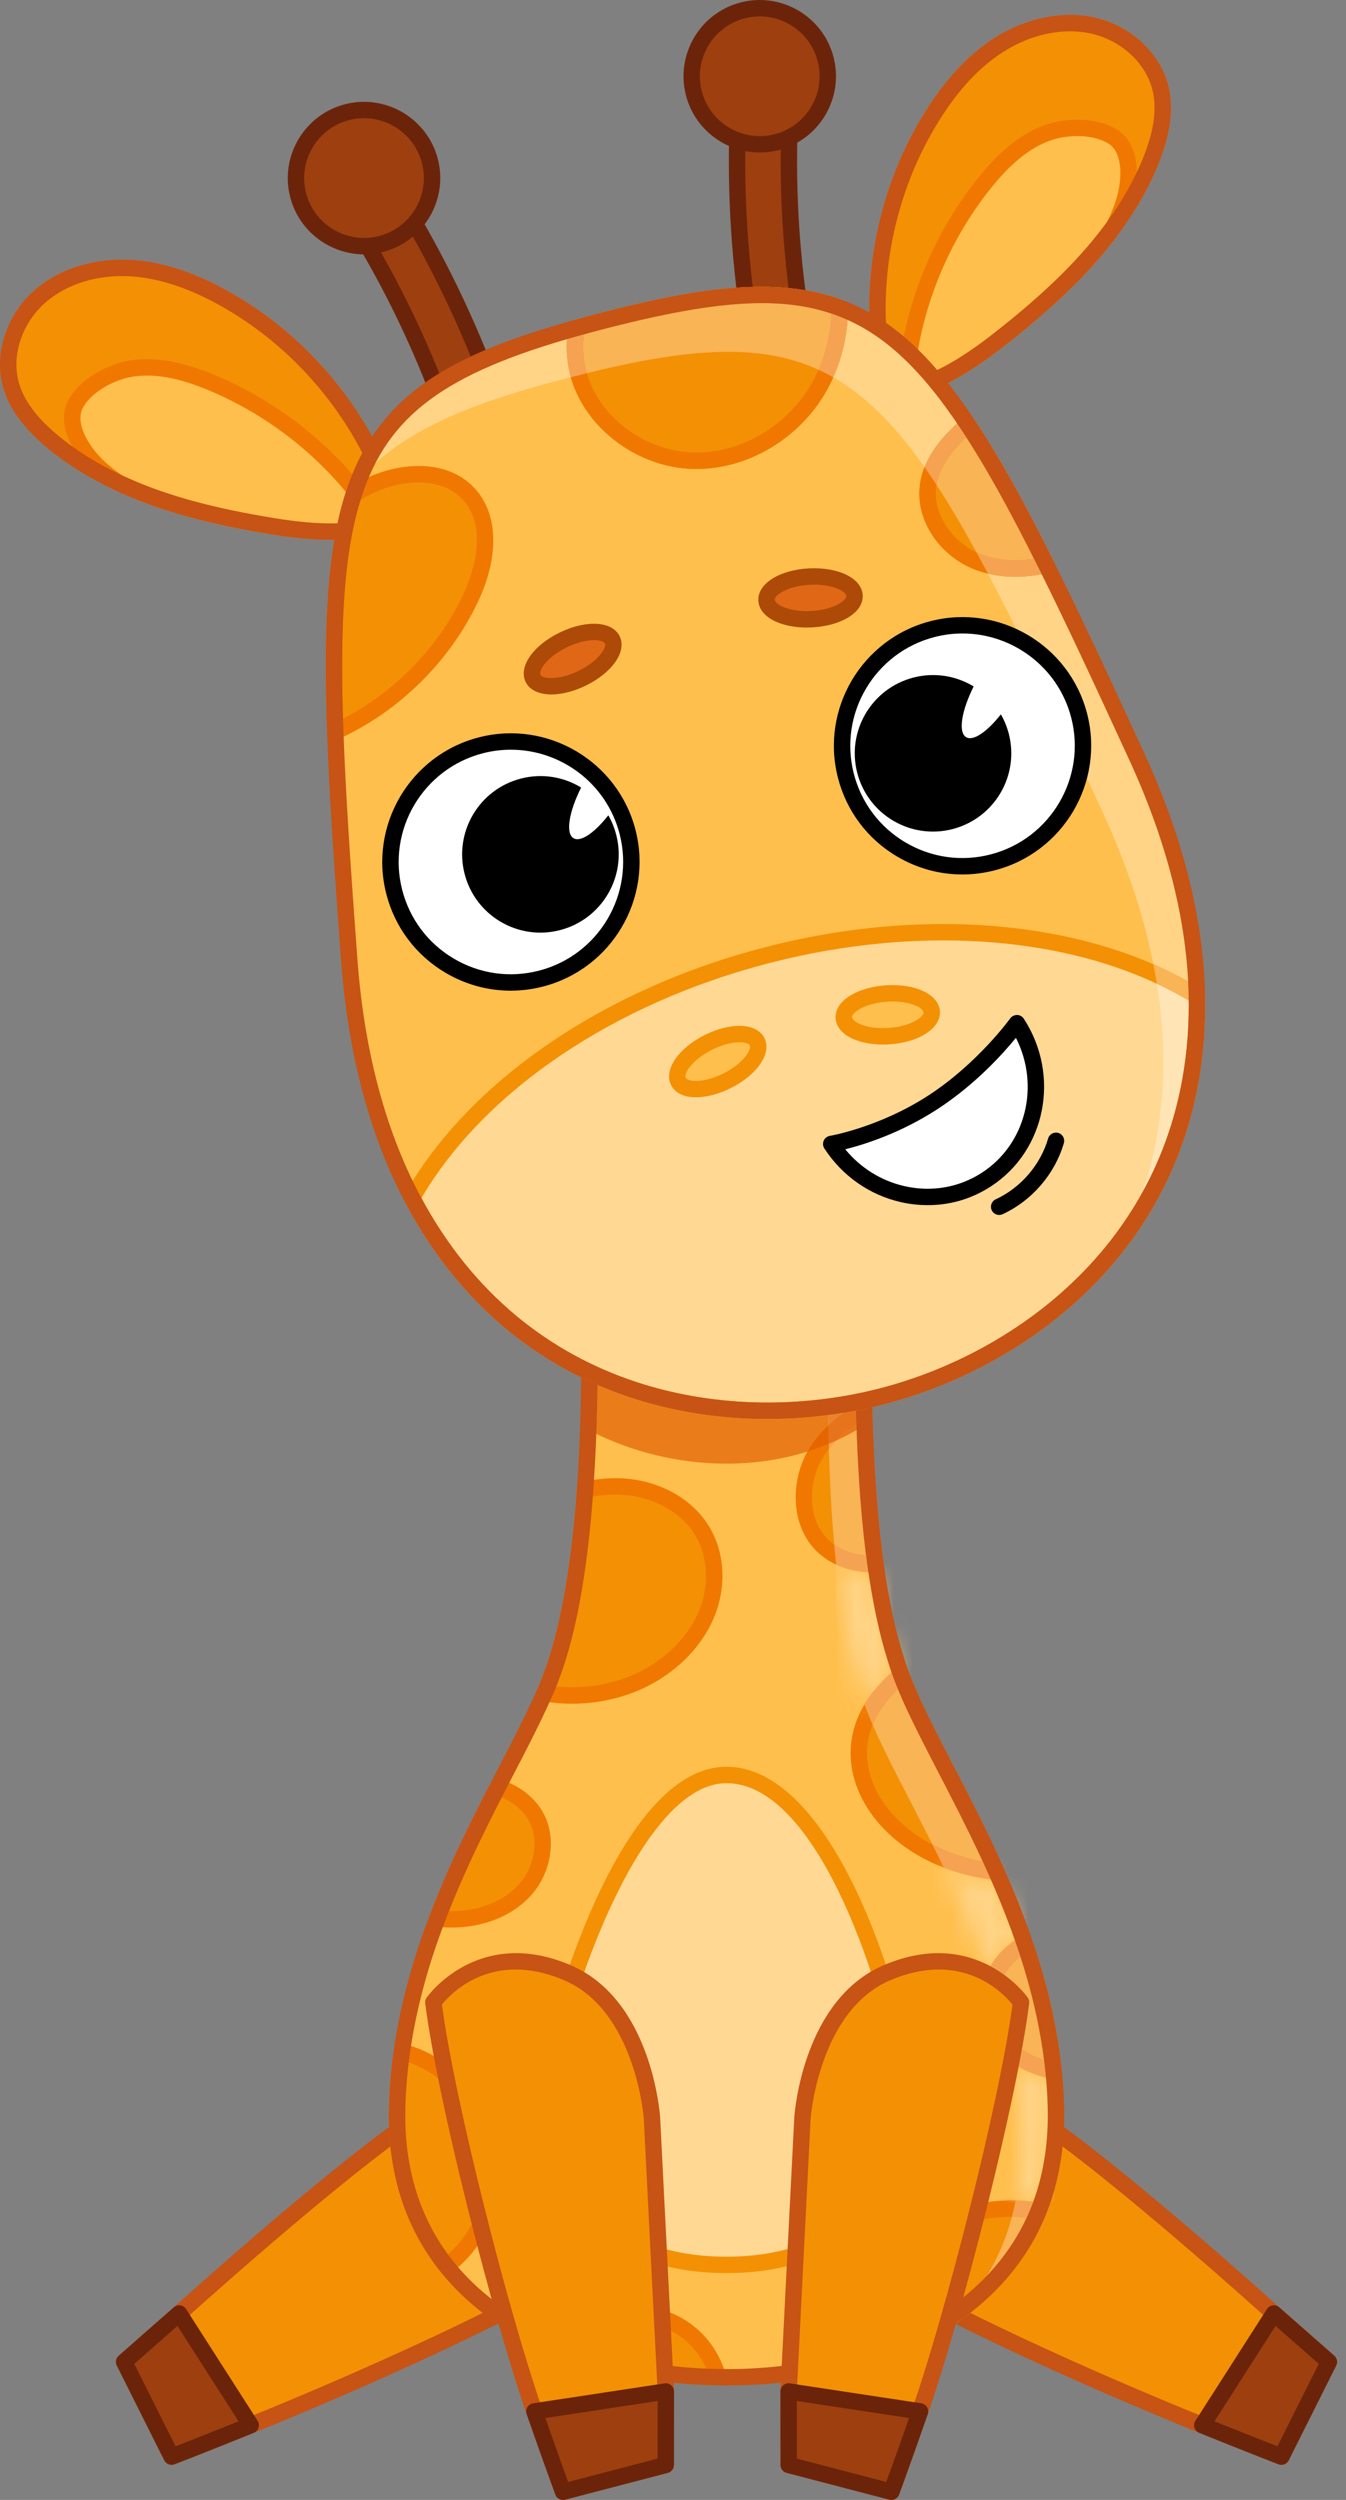 <svg width="70" height="130" viewBox="0 0 70 130" fill="none" xmlns="http://www.w3.org/2000/svg">
<rect x="0" y="0" width="70" height="130" fill="#808080" stroke="none"/>
<path d="M44.729 117.628C40.476 114.945 47.914 106.109 53.77 110.028C58.119 112.939 66.247 120.304 66.247 120.304L69.111 122.822L66.643 127.75C66.643 127.75 64.979 127.111 62.526 126.116C57.368 124.025 49.172 120.432 44.729 117.628Z" fill="#F49004"/>
<path d="M50.596 109.469C49.444 109.469 48.451 109.844 47.807 110.168C45.668 111.244 43.99 113.412 43.903 115.211C43.86 116.107 44.215 116.799 44.957 117.268C49.094 119.878 56.828 123.345 62.687 125.72C64.451 126.436 65.817 126.971 66.435 127.212L68.583 122.924L65.966 120.624C65.88 120.546 57.807 113.243 53.533 110.383C52.518 109.703 51.508 109.469 50.596 109.469ZM66.643 128.176C66.592 128.176 66.54 128.166 66.49 128.148C66.473 128.141 64.795 127.496 62.366 126.511C56.473 124.122 48.686 120.629 44.501 117.989C43.509 117.363 42.993 116.362 43.051 115.17C43.153 113.054 44.992 110.63 47.424 109.406C49.699 108.26 52.037 108.355 54.007 109.674C58.333 112.568 66.452 119.914 66.534 119.988L69.393 122.501C69.538 122.629 69.58 122.838 69.493 123.012L67.024 127.94C66.95 128.088 66.8 128.176 66.643 128.176Z" fill="#C75314"/>
<path d="M66.247 120.304L69.111 122.822L66.643 127.75C66.643 127.75 64.979 127.111 62.526 126.116L66.247 120.304Z" fill="#9E3F10"/>
<path d="M63.162 125.913C64.695 126.531 65.874 126.993 66.435 127.211L68.583 122.924L66.338 120.952L63.162 125.913ZM66.642 128.176C66.591 128.176 66.54 128.166 66.489 128.148C66.473 128.141 64.794 127.496 62.366 126.511C62.248 126.463 62.158 126.366 62.12 126.245C62.081 126.124 62.099 125.993 62.167 125.886L65.887 120.075C65.954 119.97 66.064 119.9 66.187 119.882C66.31 119.865 66.434 119.902 66.528 119.984L69.392 122.501C69.537 122.629 69.579 122.838 69.492 123.012L67.023 127.94C66.95 128.088 66.8 128.176 66.642 128.176Z" fill="#6B240A"/>
<path d="M30.838 117.628C35.091 114.945 27.653 106.109 21.797 110.028C17.447 112.939 9.319 120.304 9.319 120.304L6.455 122.822L8.924 127.75C8.924 127.75 10.588 127.111 13.04 126.116C18.199 124.025 26.394 120.432 30.838 117.628Z" fill="#F49004"/>
<path d="M6.983 122.924L9.131 127.211C9.749 126.971 11.115 126.436 12.879 125.72C18.738 123.345 26.473 119.878 30.609 117.268C31.352 116.799 31.706 116.107 31.663 115.211C31.577 113.412 29.898 111.244 27.759 110.168C26.608 109.588 24.332 108.844 22.033 110.383C17.76 113.243 9.687 120.547 9.606 120.62L6.983 122.924ZM8.924 128.176C8.766 128.176 8.616 128.088 8.542 127.941L6.073 123.012C5.987 122.839 6.028 122.629 6.173 122.501L9.037 119.984C9.114 119.915 17.233 112.569 21.559 109.674C23.529 108.356 25.867 108.261 28.142 109.406C30.574 110.63 32.413 113.054 32.515 115.17C32.572 116.362 32.058 117.364 31.064 117.99C26.88 120.63 19.092 124.122 13.199 126.511C10.771 127.496 9.093 128.142 9.076 128.148C9.026 128.166 8.975 128.176 8.924 128.176Z" fill="#C75314"/>
<path d="M9.319 120.304L6.455 122.822L8.924 127.75C8.924 127.75 10.588 127.111 13.04 126.116L9.319 120.304Z" fill="#9E3F10"/>
<path d="M6.983 122.924L9.131 127.211C9.692 126.993 10.87 126.531 12.404 125.913L9.228 120.952L6.983 122.924ZM8.924 128.176C8.766 128.176 8.616 128.088 8.542 127.941L6.073 123.012C5.987 122.839 6.028 122.629 6.173 122.501L9.037 119.984C9.131 119.903 9.257 119.865 9.379 119.883C9.501 119.9 9.611 119.97 9.678 120.075L13.398 125.886C13.466 125.993 13.484 126.124 13.446 126.245C13.407 126.366 13.317 126.463 13.2 126.511C10.771 127.496 9.093 128.142 9.076 128.148C9.026 128.166 8.975 128.176 8.924 128.176Z" fill="#6B240A"/>
<path d="M54.915 109.685C55.098 119.078 47.06 123.621 37.781 123.621C28.582 123.621 20.465 119.123 20.652 109.685C20.829 100.63 26.186 92.984 28.314 88.048C30.512 83.012 30.668 74.86 30.668 69.293H44.898C44.898 74.597 45.05 82.422 46.966 87.366C48.898 92.308 54.73 100.265 54.915 109.685Z" fill="#FFBF4D"/>
<path d="M37.78 117.779C45.221 117.779 47.921 112.27 47.219 108.343C46.091 102.028 42.593 92.301 37.782 92.302C32.952 92.302 29.244 103.596 28.341 108.343C27.595 112.261 30.34 117.779 37.78 117.779Z" fill="#FFD894"/>
<path d="M37.782 92.728C33.514 92.727 29.8 102.949 28.759 108.422C28.377 110.435 28.974 112.634 30.358 114.306C31.509 115.695 33.73 117.352 37.78 117.352C41.795 117.352 44.005 115.719 45.152 114.349C46.549 112.68 47.165 110.463 46.8 108.417C45.716 102.351 42.309 92.728 37.783 92.728L37.782 92.728ZM37.78 118.205C33.399 118.205 30.968 116.38 29.702 114.85C28.157 112.984 27.492 110.522 27.922 108.263C28.58 104.801 32.182 91.875 37.777 91.875H37.779C42.866 91.875 46.462 101.678 47.64 108.268C48.048 110.559 47.363 113.036 45.806 114.897C44.542 116.406 42.124 118.205 37.78 118.205Z" fill="#F49004"/>
<path d="M45.529 81.327C44.566 81.37 43.577 81.092 42.861 80.448C41.555 79.268 41.513 77.101 42.421 75.592C43.01 74.607 43.918 73.865 44.941 73.323C45.009 75.839 45.163 78.662 45.529 81.327Z" fill="#F49004"/>
<path d="M44.536 74.055C43.775 74.55 43.188 75.139 42.786 75.81C42.021 77.083 41.946 79.047 43.146 80.133C43.632 80.57 44.306 80.837 45.041 80.894C44.789 78.909 44.623 76.66 44.536 74.055ZM45.338 81.758C44.28 81.758 43.282 81.402 42.574 80.766C41.048 79.384 41.112 76.939 42.055 75.371C42.637 74.397 43.541 73.581 44.741 72.946C44.871 72.877 45.028 72.88 45.156 72.955C45.283 73.029 45.363 73.164 45.367 73.311C45.451 76.418 45.642 79.021 45.952 81.268C45.968 81.388 45.934 81.507 45.856 81.6C45.78 81.692 45.667 81.747 45.548 81.753C45.478 81.757 45.408 81.758 45.338 81.758Z" fill="#F07800"/>
<path d="M51.823 97.348C50.792 97.224 49.794 96.973 48.894 96.585C45.922 95.306 44.212 92.666 44.77 90.214C45.031 89.063 45.794 87.98 46.872 87.106C46.902 87.195 46.932 87.28 46.966 87.366C47.981 89.963 50.032 93.327 51.794 97.28L51.823 97.348Z" fill="#F49004"/>
<path d="M46.694 87.831C45.91 88.584 45.382 89.447 45.187 90.308C44.672 92.57 46.266 94.989 49.063 96.193C49.691 96.465 50.378 96.671 51.113 96.809C50.353 95.159 49.541 93.591 48.814 92.188C47.965 90.549 47.223 89.117 46.694 87.831ZM51.824 97.775L51.773 97.772C50.667 97.639 49.641 97.372 48.726 96.977C45.544 95.608 43.747 92.788 44.355 90.12C44.63 88.901 45.408 87.744 46.604 86.775C46.713 86.686 46.858 86.659 46.993 86.697C47.127 86.736 47.234 86.839 47.277 86.972C47.304 87.054 47.331 87.13 47.362 87.208C47.881 88.535 48.664 90.046 49.571 91.796C50.395 93.387 51.329 95.189 52.184 97.107L52.219 97.19C52.275 97.329 52.254 97.489 52.162 97.609C52.081 97.714 51.956 97.775 51.824 97.775Z" fill="#F07800"/>
<path d="M36.792 83.818C36.263 85.182 35.201 86.299 33.948 87.049C32.272 88.048 30.233 88.376 28.314 88.048C28.417 87.813 28.515 87.587 28.6 87.365C29.658 84.666 30.174 81.011 30.43 77.468C30.954 77.353 31.496 77.289 32.037 77.293C33.79 77.301 35.598 78.099 36.51 79.596C37.269 80.846 37.321 82.457 36.792 83.818Z" fill="#F49004"/>
<path d="M28.926 87.701C30.614 87.871 32.338 87.512 33.73 86.683C34.984 85.933 35.931 84.86 36.395 83.664L36.395 83.663C36.897 82.371 36.802 80.897 36.147 79.817C35.375 78.552 33.761 77.728 32.035 77.72C31.643 77.722 31.241 77.752 30.831 77.823C30.51 82.018 29.909 85.193 28.997 87.522C28.974 87.581 28.951 87.641 28.926 87.701ZM29.749 88.596C29.246 88.596 28.741 88.554 28.243 88.468C28.113 88.446 28.002 88.366 27.939 88.25C27.877 88.135 27.871 87.997 27.923 87.877C28.023 87.648 28.119 87.429 28.202 87.212C29.093 84.934 29.7 81.647 30.003 77.437C30.017 77.249 30.153 77.092 30.338 77.052C30.916 76.925 31.488 76.871 32.04 76.867C34.084 76.877 35.937 77.838 36.874 79.374C37.677 80.695 37.794 82.414 37.189 83.971C36.657 85.344 35.584 86.567 34.166 87.416C32.87 88.188 31.317 88.596 29.749 88.596Z" fill="#F07800"/>
<path d="M27.253 98.33C26.31 99.34 24.89 99.805 23.513 99.809C23.257 99.809 23.001 99.796 22.745 99.767C22.762 99.715 22.779 99.665 22.801 99.613C23.731 97.191 24.843 94.956 25.879 92.948C26.724 93.195 27.483 93.733 27.896 94.508C28.54 95.728 28.191 97.323 27.253 98.33Z" fill="#F49004"/>
<path d="M23.348 99.381C23.402 99.382 23.457 99.382 23.512 99.382C24.898 99.378 26.148 98.889 26.941 98.039C27.805 97.111 28.048 95.71 27.519 94.707C27.232 94.17 26.721 93.731 26.089 93.472C25.148 95.305 24.179 97.277 23.348 99.381ZM23.514 100.235C23.223 100.235 22.956 100.22 22.695 100.19C22.568 100.175 22.454 100.103 22.385 99.995C22.316 99.887 22.299 99.754 22.34 99.632C22.361 99.571 22.381 99.511 22.407 99.45C23.329 97.046 24.439 94.81 25.5 92.752C25.594 92.571 25.803 92.481 25.999 92.538C27.001 92.832 27.829 93.477 28.273 94.308C28.967 95.623 28.669 97.436 27.564 98.62C26.611 99.642 25.135 100.23 23.514 100.235Z" fill="#F07800"/>
<path d="M24.72 116.193C24.328 116.832 23.816 117.387 23.227 117.843C21.564 115.753 20.584 113.054 20.652 109.685C20.673 108.666 20.754 107.673 20.903 106.696C22.6 107.148 24.101 108.312 24.929 109.869C25.961 111.817 25.88 114.316 24.72 116.193Z" fill="#F49004"/>
<path d="M21.255 107.251C21.153 108.039 21.095 108.843 21.077 109.694C21.018 112.613 21.764 115.147 23.295 117.231C23.716 116.856 24.071 116.433 24.355 115.97L24.357 115.968C25.443 114.211 25.519 111.895 24.551 110.068C23.866 108.779 22.656 107.752 21.255 107.251ZM23.227 118.269C23.101 118.269 22.977 118.214 22.893 118.108C21.056 115.801 20.158 112.964 20.224 109.676C20.247 108.624 20.332 107.6 20.481 106.631C20.499 106.512 20.568 106.405 20.669 106.339C20.77 106.273 20.895 106.253 21.012 106.284C22.831 106.768 24.435 108.034 25.304 109.669C26.411 111.759 26.324 114.407 25.082 116.417C24.672 117.085 24.136 117.678 23.488 118.18C23.41 118.24 23.318 118.269 23.227 118.269Z" fill="#F07800"/>
<path d="M37.342 123.617C34.575 123.574 31.828 123.101 29.381 122.163H29.376C29.326 122.141 29.274 122.124 29.223 122.099C29.581 121.617 30.033 121.207 30.553 120.905C32.221 119.941 34.484 120.15 35.943 121.404C36.617 121.979 37.095 122.764 37.342 123.617Z" fill="#F49004"/>
<path d="M29.941 121.915C31.993 122.647 34.32 123.078 36.729 123.173C36.479 122.606 36.118 122.113 35.667 121.727C34.342 120.588 32.281 120.398 30.767 121.273C30.464 121.45 30.187 121.665 29.941 121.915ZM37.342 124.042H37.335C34.457 123.999 31.664 123.49 29.255 122.571L29.21 122.555L29.166 122.538C29.122 122.521 29.078 122.502 29.033 122.48C28.919 122.425 28.837 122.321 28.808 122.198C28.778 122.075 28.805 121.945 28.88 121.844C29.28 121.306 29.771 120.866 30.338 120.535C32.158 119.484 34.631 119.713 36.221 121.08C36.942 121.695 37.471 122.532 37.751 123.497C37.789 123.627 37.763 123.767 37.681 123.875C37.6 123.981 37.475 124.042 37.342 124.042Z" fill="#F07800"/>
<path d="M54.788 107.681L54.758 107.676C53.496 107.438 52.263 106.725 51.709 105.57C51.125 104.346 51.44 102.781 52.374 101.796C52.643 101.514 52.954 101.275 53.295 101.088C54.007 103.165 54.553 105.369 54.788 107.681Z" fill="#F49004"/>
<path d="M53.065 101.746C52.929 101.851 52.801 101.966 52.682 102.091C51.849 102.969 51.601 104.356 52.093 105.387C52.474 106.181 53.278 106.808 54.295 107.123C54.075 105.373 53.67 103.604 53.065 101.746ZM54.787 108.107L54.706 108.1L54.678 108.095C53.142 107.806 51.888 106.93 51.324 105.754C50.675 104.395 50.979 102.647 52.064 101.503C52.363 101.189 52.707 100.924 53.09 100.715C53.2 100.654 53.331 100.646 53.448 100.69C53.566 100.736 53.657 100.831 53.698 100.95C54.496 103.276 54.991 105.464 55.212 107.638C55.224 107.758 55.185 107.877 55.104 107.967C55.023 108.056 54.908 108.107 54.787 108.107Z" fill="#F07800"/>
<path d="M54.012 114.964C52.455 118.857 49.023 121.331 44.925 122.597C44.938 120.32 45.897 118.034 47.645 116.572C49.389 115.118 51.786 114.585 54.012 114.964Z" fill="#F49004"/>
<path d="M52.61 115.272C50.87 115.272 49.182 115.846 47.918 116.899C46.466 118.114 45.541 119.989 45.377 122.001C48.216 121.026 51.666 119.097 53.399 115.311C53.136 115.285 52.872 115.272 52.61 115.272ZM44.925 123.024C44.834 123.024 44.745 122.995 44.671 122.94C44.562 122.859 44.497 122.73 44.498 122.595C44.512 120.112 45.586 117.738 47.371 116.245C49.145 114.766 51.654 114.13 54.083 114.544C54.21 114.565 54.321 114.643 54.384 114.755C54.447 114.868 54.456 115.003 54.407 115.122C52.918 118.848 49.682 121.574 45.05 123.005C45.009 123.018 44.966 123.024 44.925 123.024Z" fill="#F07800"/>
<mask id="mask0_333_5737" style="mask-type:luminance" maskUnits="userSpaceOnUse" x="43" y="81" width="12" height="34">
<path d="M54.048 114.538C53.639 114.47 53.229 114.432 52.82 114.422C53.01 113.44 53.09 112.421 53.069 111.375C53.041 109.969 52.888 108.596 52.64 107.26C53.216 107.66 53.912 107.951 54.678 108.095L54.699 108.099C54.745 108.625 54.773 109.157 54.783 109.695C54.817 111.423 54.577 113.047 54.048 114.538ZM51.365 102.528C50.699 100.615 49.9 98.806 49.086 97.124C49.907 97.439 50.809 97.656 51.772 97.771L51.823 97.774C51.841 97.774 51.859 97.773 51.876 97.771C52.292 98.727 52.689 99.717 53.048 100.737C52.682 100.943 52.352 101.2 52.064 101.502C51.774 101.808 51.54 102.156 51.365 102.528ZM44.961 88.626C44.218 86.538 43.762 83.994 43.483 81.36C44.041 81.619 44.678 81.757 45.337 81.757C45.378 81.757 45.418 81.757 45.458 81.756C45.701 83.394 46.026 84.946 46.464 86.309C46.509 86.459 46.559 86.612 46.612 86.768C46.609 86.77 46.606 86.772 46.603 86.774C45.91 87.336 45.357 87.962 44.961 88.626Z" fill="white"/>
</mask>
<g mask="url(#mask0_333_5737)">
<path d="M43.483 114.538H54.817V81.36H43.483V114.538Z" fill="#FFD486"/>
</g>
<path d="M45.041 80.894C44.419 80.846 43.841 80.648 43.383 80.323C43.235 78.649 43.152 76.958 43.106 75.343C43.221 75.195 43.346 75.052 43.48 74.913C43.844 74.747 44.2 74.562 44.547 74.36C44.636 76.837 44.799 78.988 45.041 80.894Z" fill="#F8B455"/>
<path d="M45.338 81.758C44.678 81.758 44.041 81.619 43.484 81.361C43.448 81.016 43.414 80.669 43.383 80.322C43.841 80.647 44.42 80.846 45.042 80.894C44.8 78.987 44.636 76.837 44.547 74.36C44.645 74.303 44.742 74.244 44.839 74.184C44.922 76.676 45.097 79.313 45.459 81.756C45.419 81.757 45.378 81.758 45.338 81.758ZM43.107 75.342C43.104 75.255 43.102 75.167 43.1 75.079C43.228 75.026 43.354 74.971 43.481 74.913C43.346 75.051 43.221 75.194 43.107 75.342Z" fill="#F5A352"/>
<path d="M51.112 96.809C50.378 96.67 49.691 96.465 49.063 96.193C48.868 96.109 48.678 96.019 48.495 95.924C47.303 93.548 46.142 91.45 45.383 89.691C45.649 89.04 46.097 88.403 46.694 87.831C47.223 89.117 47.964 90.549 48.813 92.188C49.54 93.59 50.353 95.159 51.112 96.809Z" fill="#F8B455"/>
<path d="M51.824 97.775L51.773 97.772C50.81 97.657 49.908 97.439 49.087 97.124C48.89 96.717 48.693 96.317 48.496 95.924C48.679 96.019 48.868 96.109 49.063 96.193C49.691 96.465 50.378 96.671 51.113 96.809C50.353 95.159 49.541 93.591 48.814 92.188C47.965 90.549 47.223 89.117 46.694 87.831C46.098 88.403 45.649 89.04 45.383 89.691C45.29 89.474 45.202 89.263 45.122 89.056C45.067 88.915 45.014 88.772 44.962 88.626C45.358 87.962 45.911 87.337 46.604 86.775C46.607 86.773 46.61 86.77 46.613 86.768C47.584 89.59 49.942 93.323 51.877 97.772C51.86 97.774 51.842 97.775 51.824 97.775Z" fill="#F5A352"/>
<path d="M54.296 107.124C53.453 106.862 52.758 106.388 52.327 105.782C52.184 105.185 52.024 104.597 51.85 104.018C51.898 103.317 52.187 102.614 52.682 102.091C52.801 101.966 52.93 101.851 53.066 101.746C53.671 103.604 54.075 105.374 54.296 107.124Z" fill="#F8B455"/>
<path d="M54.699 108.099L54.678 108.095C53.912 107.951 53.216 107.66 52.641 107.26C52.548 106.762 52.443 106.268 52.326 105.781C52.757 106.388 53.453 106.862 54.295 107.123C54.075 105.373 53.67 103.604 53.065 101.746C52.929 101.851 52.8 101.965 52.682 102.09C52.186 102.613 51.897 103.316 51.849 104.017C51.697 103.514 51.536 103.018 51.365 102.529C51.54 102.156 51.774 101.808 52.064 101.503C52.352 101.2 52.682 100.944 53.048 100.737C53.858 103.04 54.478 105.502 54.699 108.099Z" fill="#F5A352"/>
<path d="M51.293 118.396C51.896 117.417 52.335 116.371 52.627 115.273C52.884 115.273 53.141 115.286 53.399 115.311C52.847 116.518 52.119 117.537 51.293 118.396Z" fill="#F8B455"/>
<path d="M50.31 119.755C50.676 119.319 51.003 118.865 51.292 118.395C52.119 117.537 52.846 116.518 53.399 115.311C53.141 115.286 52.883 115.273 52.627 115.273C52.701 114.992 52.766 114.709 52.821 114.422C53.23 114.432 53.64 114.47 54.048 114.538C53.336 116.546 52.101 118.31 50.31 119.755Z" fill="#F5A352"/>
<path d="M30.593 74.356C30.592 74.356 30.592 74.356 30.591 74.356C30.621 73.479 30.639 72.63 30.651 71.829C30.652 71.829 30.652 71.83 30.652 71.83C30.642 72.646 30.623 73.492 30.593 74.356Z" fill="#EA9253"/>
<path d="M37.776 76.113C35.289 76.113 32.784 75.498 30.594 74.356C30.624 73.492 30.642 72.646 30.653 71.83C33.655 73.213 36.856 73.788 39.909 73.788C40.986 73.788 42.045 73.716 43.07 73.583C43.073 73.758 43.076 73.935 43.079 74.113C42.669 74.496 42.327 74.917 42.055 75.371C42.033 75.409 42.011 75.446 41.99 75.484C40.634 75.909 39.208 76.113 37.776 76.113Z" fill="#EA7D1A"/>
<path d="M41.989 75.484C42.011 75.446 42.032 75.409 42.055 75.371C42.327 74.917 42.669 74.496 43.078 74.113C43.084 74.431 43.091 74.754 43.099 75.079C42.736 75.232 42.365 75.366 41.989 75.484ZM44.839 74.184C44.829 73.884 44.82 73.587 44.812 73.292C44.855 73.283 44.897 73.275 44.939 73.266C44.939 73.285 44.94 73.304 44.94 73.323C44.949 73.579 44.953 73.839 44.966 74.103C44.924 74.131 44.881 74.158 44.839 74.184Z" fill="#E56601"/>
<path d="M43.48 74.913C43.783 74.602 44.135 74.315 44.536 74.055C44.54 74.157 44.543 74.259 44.547 74.36C44.2 74.562 43.844 74.747 43.48 74.913Z" fill="#E87A1D"/>
<path d="M43.078 74.113C43.075 73.935 43.072 73.758 43.069 73.583C43.344 73.547 43.617 73.507 43.887 73.463C43.593 73.666 43.324 73.883 43.078 74.113Z" fill="#EA842C"/>
<path d="M43.099 75.08C43.091 74.754 43.084 74.431 43.078 74.113C43.324 73.883 43.593 73.666 43.887 73.463C44.199 73.412 44.508 73.354 44.812 73.292C44.82 73.587 44.828 73.884 44.838 74.184C44.742 74.244 44.645 74.303 44.547 74.36C44.543 74.259 44.54 74.157 44.536 74.055C44.135 74.315 43.783 74.602 43.48 74.913C43.354 74.971 43.228 75.026 43.099 75.08Z" fill="#E7741C"/>
<path d="M29.503 121.754L29.533 121.765C31.97 122.7 34.822 123.195 37.781 123.195C38.104 123.2 40.985 123.226 44.063 122.403C49.014 121.075 52.479 118.183 53.821 114.259C54.297 112.871 54.521 111.335 54.489 109.693C54.411 105.703 53.267 102.296 52.824 101.023C51.703 97.772 50.174 94.812 48.814 92.188C47.53 89.71 46.657 87.997 46.187 86.422C45.744 85.04 45.38 83.343 45.107 81.386C44.819 79.282 44.633 76.905 44.541 74.118C44.53 73.906 44.476 72.439 44.472 69.72H31.095C31.093 70.914 31.08 72.569 31.018 74.37C30.985 75.353 30.93 76.405 30.855 77.498C30.54 81.855 29.933 85.133 28.997 87.522C28.448 88.956 27.168 91.383 26.777 92.137C25.604 94.403 24.274 96.96 23.199 99.765C22.649 101.187 21.168 105.129 21.078 109.694C21.012 113.032 21.991 115.856 23.988 118.087C25.384 119.64 27.239 120.874 29.503 121.754ZM37.781 124.048C34.73 124.048 31.783 123.538 29.256 122.572L29.223 122.561C26.82 121.631 24.845 120.317 23.354 118.656C21.207 116.259 20.155 113.237 20.225 109.676C20.319 104.968 21.836 100.924 22.403 99.459C23.494 96.612 24.831 94.042 26.02 91.745C26.408 90.995 27.665 88.61 28.202 87.213C29.094 84.935 29.7 81.647 30.004 77.437C30.079 76.357 30.133 75.314 30.165 74.341C30.234 72.328 30.242 70.496 30.242 69.293C30.242 69.058 30.433 68.867 30.668 68.867H44.898C45.134 68.867 45.325 69.058 45.325 69.293C45.325 72.606 45.39 74.035 45.392 74.083C45.484 76.847 45.667 79.195 45.952 81.269C46.217 83.177 46.57 84.826 47.001 86.169C47.452 87.678 48.306 89.355 49.571 91.796C50.955 94.467 52.491 97.442 53.63 100.744C54.087 102.062 55.26 105.557 55.342 109.676C55.375 111.418 55.135 113.053 54.628 114.535C53.191 118.736 49.518 121.822 44.284 123.226C43.01 123.568 40.758 124.048 37.781 124.048Z" fill="#C75314"/>
<path d="M0.561 19.991C0.893 21.195 1.779 22.174 2.742 22.974C3.777 23.83 4.915 24.52 6.12 25.081L6.126 25.089C8.448 26.187 11.019 26.819 13.563 27.261C15.621 27.626 17.785 27.87 19.787 27.337C20.01 27.28 20.222 27.212 20.44 27.134L20.23 25.686C18.73 21.414 15.623 17.727 11.67 15.521C10.184 14.692 8.555 14.059 6.857 13.945C5.159 13.832 3.381 14.28 2.096 15.395C0.812 16.514 0.112 18.345 0.561 19.991Z" fill="#F49004"/>
<path d="M6.36 24.727C8.323 25.648 10.637 26.32 13.636 26.84C15.62 27.192 17.723 27.445 19.677 26.925C19.773 26.9 19.868 26.873 19.966 26.843L19.814 25.789C18.347 21.642 15.305 18.038 11.461 15.893C9.8 14.966 8.284 14.468 6.828 14.371C5.117 14.259 3.493 14.747 2.375 15.718C1.149 16.786 0.585 18.458 0.972 19.877C1.23 20.812 1.898 21.718 3.015 22.646C3.963 23.431 5.064 24.118 6.286 24.688L6.36 24.727ZM17.225 28.07C15.936 28.07 14.655 27.887 13.489 27.68C10.387 27.143 7.989 26.441 5.944 25.474L5.896 25.447C4.62 24.849 3.467 24.128 2.47 23.302C1.214 22.259 0.455 21.213 0.15 20.104V20.103C-0.323 18.375 0.347 16.353 1.815 15.074C3.102 13.957 4.951 13.39 6.885 13.52C8.47 13.626 10.103 14.159 11.877 15.149C15.912 17.399 19.103 21.189 20.632 25.546L20.652 25.626L20.861 27.073C20.891 27.274 20.774 27.467 20.584 27.536C20.334 27.625 20.115 27.694 19.894 27.75C19.024 27.982 18.123 28.07 17.225 28.07Z" fill="#F07800"/>
<path d="M4.855 24.015C5.233 24.425 5.665 24.767 6.12 25.082L6.126 25.089C8.448 26.187 11.019 26.82 13.563 27.262C15.621 27.626 17.785 27.871 19.787 27.338C17.715 24.026 14.591 21.383 10.979 19.886C9.687 19.351 8.287 18.958 6.903 19.156C5.836 19.307 4.555 19.972 3.977 20.927C3.37 21.923 4.136 23.241 4.855 24.015Z" fill="#FFBF4D"/>
<path d="M6.36 24.727C8.323 25.648 10.636 26.32 13.636 26.84C15.424 27.157 17.31 27.393 19.096 27.057C17.077 24.058 14.157 21.665 10.815 20.28C9.282 19.645 8.057 19.422 6.963 19.578C6.053 19.707 4.861 20.288 4.341 21.147C3.883 21.9 4.5 23.006 5.167 23.726L5.167 23.726C5.476 24.06 5.849 24.373 6.339 24.714L6.36 24.727ZM17.224 28.07C15.935 28.07 14.655 27.887 13.489 27.68C10.386 27.143 7.989 26.441 5.944 25.474C5.909 25.457 5.877 25.436 5.849 25.412C5.308 25.037 4.893 24.684 4.542 24.305C3.631 23.323 2.908 21.861 3.612 20.704C4.3 19.567 5.769 18.886 6.842 18.733C8.095 18.554 9.461 18.796 11.142 19.492C14.831 21.021 18.03 23.727 20.148 27.111C20.22 27.225 20.233 27.367 20.183 27.493C20.133 27.619 20.027 27.714 19.896 27.749C19.025 27.981 18.122 28.07 17.224 28.07Z" fill="#F07800"/>
<path d="M6.36 24.727C8.323 25.648 10.637 26.32 13.636 26.84C15.62 27.192 17.723 27.445 19.677 26.925C19.773 26.9 19.868 26.873 19.966 26.843L19.814 25.789C18.347 21.642 15.305 18.038 11.461 15.893C9.8 14.966 8.284 14.468 6.828 14.371C5.117 14.259 3.493 14.747 2.375 15.718C1.149 16.786 0.585 18.458 0.972 19.877C1.23 20.812 1.898 21.718 3.015 22.646C3.963 23.431 5.064 24.118 6.286 24.688L6.36 24.727ZM17.225 28.07C15.936 28.07 14.655 27.887 13.489 27.68C10.387 27.143 7.989 26.441 5.944 25.474L5.896 25.447C4.62 24.849 3.467 24.128 2.47 23.302C1.214 22.259 0.455 21.213 0.15 20.104V20.103C-0.323 18.375 0.347 16.353 1.815 15.074C3.102 13.957 4.951 13.39 6.885 13.52C8.47 13.626 10.103 14.159 11.877 15.149C15.912 17.399 19.103 21.189 20.632 25.546L20.652 25.626L20.861 27.073C20.891 27.274 20.774 27.467 20.584 27.536C20.334 27.625 20.115 27.694 19.894 27.75C19.024 27.982 18.123 28.07 17.225 28.07Z" fill="#C75314"/>
<path d="M40.625 18.575C39.894 18.692 39.202 18.181 39.077 17.43C38.483 13.853 38.241 10.203 38.359 6.582C38.384 5.819 39.008 5.227 39.752 5.259C40.495 5.291 41.078 5.935 41.054 6.698C40.941 10.133 41.17 13.595 41.734 16.988C41.859 17.741 41.366 18.451 40.633 18.574L40.625 18.575Z" fill="#9E3F10"/>
<path d="M39.696 5.684C39.471 5.684 39.256 5.769 39.088 5.925C38.902 6.097 38.794 6.336 38.786 6.596C38.668 10.189 38.908 13.811 39.498 17.36C39.585 17.878 40.061 18.235 40.558 18.154L40.565 18.153C41.064 18.069 41.401 17.578 41.314 17.058C40.746 13.637 40.514 10.147 40.628 6.684C40.645 6.155 40.244 5.707 39.734 5.685L39.696 5.684ZM40.418 19.019C39.565 19.019 38.805 18.385 38.657 17.501C38.057 13.896 37.814 10.217 37.934 6.568C37.95 6.078 38.154 5.628 38.508 5.3C38.853 4.979 39.3 4.805 39.77 4.833C40.746 4.875 41.513 5.718 41.48 6.712C41.369 10.119 41.596 13.553 42.156 16.918C42.319 17.903 41.667 18.834 40.703 18.994L40.693 18.996C40.601 19.011 40.509 19.019 40.418 19.019Z" fill="#6B240A"/>
<path d="M42.938 3.083C43.425 4.976 42.285 6.905 40.392 7.392C38.5 7.88 36.571 6.74 36.083 4.847C35.596 2.954 36.736 1.025 38.629 0.538C40.522 0.051 42.451 1.191 42.938 3.083Z" fill="#9E3F10"/>
<path d="M39.511 0.852C39.255 0.852 38.995 0.885 38.735 0.951C37.074 1.379 36.069 3.079 36.497 4.741C36.925 6.403 38.626 7.407 40.287 6.98C41.949 6.552 42.953 4.852 42.526 3.19C42.165 1.787 40.897 0.852 39.511 0.852ZM39.512 7.931C37.746 7.931 36.131 6.741 35.672 4.954C35.127 2.836 36.406 0.67 38.523 0.125C40.64 -0.418 42.807 0.86 43.351 2.977C43.896 5.094 42.617 7.261 40.499 7.806C40.17 7.89 39.838 7.931 39.512 7.931Z" fill="#6B240A"/>
<path d="M25.007 22.594C25.704 22.344 26.063 21.563 25.81 20.845C24.604 17.424 23.054 14.111 21.202 10.997C20.812 10.341 19.981 10.124 19.344 10.51C18.708 10.898 18.509 11.743 18.899 12.399C20.655 15.353 22.125 18.495 23.269 21.739C23.523 22.46 24.298 22.844 25 22.597L25.007 22.594Z" fill="#9E3F10"/>
<path d="M20.027 10.745C19.865 10.745 19.707 10.789 19.566 10.874C19.13 11.14 18.995 11.726 19.266 12.181C21.037 15.159 22.519 18.328 23.672 21.598C23.847 22.093 24.375 22.362 24.853 22.196L24.866 22.192C25.339 22.02 25.582 21.48 25.408 20.986C24.212 17.592 22.674 14.305 20.837 11.215C20.703 10.991 20.494 10.834 20.248 10.773C20.174 10.754 20.101 10.745 20.027 10.745ZM24.565 23.098C23.827 23.098 23.131 22.628 22.867 21.881C21.733 18.664 20.275 15.547 18.533 12.617C18.025 11.763 18.289 10.654 19.123 10.146C19.525 9.902 19.997 9.832 20.454 9.945C20.923 10.062 21.319 10.358 21.569 10.779C23.436 13.917 24.997 17.256 26.213 20.703C26.543 21.638 26.067 22.666 25.154 22.994L25.142 22.999C24.951 23.066 24.756 23.098 24.565 23.098Z" fill="#6B240A"/>
<path d="M15.504 10.142C15.992 12.035 17.921 13.175 19.813 12.687C21.706 12.2 22.846 10.271 22.358 8.378C21.871 6.486 19.942 5.346 18.049 5.833C16.157 6.32 15.017 8.25 15.504 10.142Z" fill="#9E3F10"/>
<path d="M15.917 10.036C16.345 11.697 18.046 12.702 19.707 12.275C21.369 11.847 22.373 10.147 21.945 8.484C21.518 6.823 19.82 5.819 18.155 6.246C16.493 6.674 15.489 8.374 15.917 10.036ZM18.932 13.226C17.167 13.226 15.551 12.036 15.091 10.249C14.546 8.131 15.826 5.965 17.943 5.42C20.061 4.877 22.227 6.154 22.771 8.272C23.317 10.39 22.037 12.555 19.919 13.101C19.59 13.185 19.259 13.226 18.932 13.226Z" fill="#6B240A"/>
<path d="M60.357 4.604C60.648 5.819 60.344 7.104 59.887 8.269C59.394 9.519 58.731 10.672 57.946 11.745L57.944 11.755C56.441 13.836 54.495 15.632 52.479 17.247C50.853 18.559 49.077 19.818 47.066 20.317C46.843 20.375 46.625 20.418 46.397 20.455L45.881 19.085C45.133 14.62 46.073 9.891 48.472 6.051C49.373 4.608 50.494 3.267 51.927 2.348C53.359 1.428 55.132 0.963 56.796 1.319C58.46 1.679 59.957 2.945 60.357 4.604Z" fill="#F49004"/>
<path d="M46.295 18.975L46.67 19.971C46.771 19.951 46.867 19.929 46.961 19.905C48.926 19.416 50.646 18.179 52.212 16.915C54.587 15.012 56.29 13.307 57.564 11.554L57.612 11.48C58.407 10.39 59.039 9.257 59.491 8.113C60.021 6.763 60.169 5.648 59.943 4.704C59.598 3.273 58.297 2.081 56.706 1.736C55.259 1.425 53.601 1.781 52.157 2.707C50.928 3.495 49.842 4.663 48.834 6.277C46.503 10.009 45.578 14.635 46.295 18.975ZM46.397 20.881C46.221 20.881 46.061 20.773 45.998 20.606L45.482 19.236L45.461 19.156C44.697 14.602 45.662 9.743 48.11 5.826C49.186 4.102 50.359 2.847 51.695 1.989C53.327 0.943 55.219 0.545 56.885 0.903C58.789 1.315 60.351 2.762 60.772 4.504L60.772 4.505C61.04 5.625 60.88 6.907 60.284 8.425C59.809 9.629 59.149 10.816 58.32 11.956L58.289 12.004C56.965 13.839 55.204 15.611 52.746 17.58C51.183 18.841 49.297 20.203 47.168 20.732C46.952 20.787 46.727 20.834 46.465 20.876L46.397 20.881Z" fill="#F07800"/>
<path d="M58.539 10.201C58.405 10.742 58.193 11.251 57.946 11.745L57.944 11.755C56.441 13.836 54.494 15.632 52.479 17.247C50.853 18.559 49.076 19.818 47.065 20.317C47.282 16.418 48.742 12.595 51.183 9.54C52.056 8.448 53.093 7.428 54.4 6.934C55.407 6.551 56.851 6.514 57.818 7.071C58.83 7.652 58.795 9.176 58.539 10.201Z" fill="#FFBF4D"/>
<path d="M56.032 7.076C55.498 7.076 54.97 7.174 54.552 7.332C53.517 7.724 52.552 8.51 51.516 9.806C49.258 12.632 47.856 16.138 47.535 19.739C49.262 19.172 50.799 18.055 52.211 16.915C54.587 15.012 56.289 13.307 57.563 11.553L57.578 11.528C57.841 10.996 58.015 10.541 58.125 10.099L58.125 10.098C58.362 9.146 58.368 7.879 57.605 7.441C57.158 7.184 56.592 7.076 56.032 7.076ZM47.065 20.745C46.967 20.745 46.871 20.711 46.793 20.647C46.689 20.56 46.632 20.43 46.639 20.294C46.86 16.308 48.355 12.395 50.85 9.274C51.986 7.853 53.066 6.983 54.249 6.535C55.262 6.15 56.878 6.038 58.031 6.702C59.204 7.376 59.277 9.004 58.953 10.305C58.828 10.807 58.635 11.315 58.344 11.902C58.331 11.938 58.313 11.973 58.29 12.004C56.965 13.838 55.204 15.61 52.746 17.58C51.183 18.841 49.297 20.203 47.168 20.732C47.134 20.74 47.099 20.745 47.065 20.745Z" fill="#F07800"/>
<path d="M46.295 18.975L46.67 19.971C46.771 19.951 46.867 19.929 46.961 19.905C48.926 19.416 50.646 18.179 52.212 16.915C54.587 15.012 56.29 13.307 57.564 11.554L57.612 11.48C58.407 10.39 59.039 9.257 59.491 8.113C60.021 6.763 60.169 5.648 59.943 4.704C59.598 3.273 58.297 2.081 56.706 1.736C55.259 1.425 53.601 1.781 52.157 2.707C50.928 3.495 49.842 4.663 48.834 6.277C46.503 10.009 45.578 14.635 46.295 18.975ZM46.397 20.881C46.221 20.881 46.061 20.773 45.998 20.606L45.482 19.236L45.461 19.156C44.697 14.602 45.662 9.743 48.11 5.826C49.186 4.102 50.359 2.847 51.695 1.989C53.327 0.943 55.219 0.545 56.885 0.903C58.789 1.315 60.351 2.762 60.772 4.504L60.772 4.505C61.04 5.625 60.88 6.907 60.284 8.425C59.809 9.629 59.149 10.816 58.32 11.956L58.289 12.004C56.965 13.839 55.204 15.611 52.746 17.58C51.183 18.841 49.297 20.203 47.168 20.732C46.952 20.787 46.727 20.834 46.465 20.876L46.397 20.881Z" fill="#C75314"/>
<path d="M62.243 51.792C62.467 63.205 54.382 70.419 45.845 72.616C37.305 74.814 26.744 72.393 21.428 62.294C19.703 59.013 18.531 54.921 18.162 49.907C17.82 45.293 17.553 41.381 17.433 38.043C17.24 32.567 17.445 28.644 18.389 25.724C19.901 21.041 23.3 18.917 29.975 17.054C30.447 16.919 30.938 16.789 31.445 16.658C36.855 15.266 40.599 14.857 43.684 16.014C46.153 16.933 48.2 18.863 50.338 22.091C51.624 24.028 52.948 26.435 54.409 29.375C55.817 32.195 57.356 35.507 59.129 39.366C61.224 43.93 62.174 48.085 62.243 51.792Z" fill="#FFBF4D"/>
<path d="M39.864 31.211C39.895 31.823 40.946 32.266 42.21 32.2C43.474 32.134 44.473 31.584 44.441 30.971C44.409 30.359 43.358 29.916 42.094 29.982C40.831 30.048 39.832 30.598 39.864 31.211Z" fill="#E06716"/>
<path d="M40.29 31.189C40.294 31.284 40.436 31.439 40.74 31.567C41.12 31.727 41.647 31.805 42.188 31.774C42.729 31.746 43.245 31.616 43.605 31.417C43.895 31.257 44.02 31.09 44.015 30.994C44.002 30.753 43.271 30.345 42.117 30.408C40.962 30.468 40.277 30.948 40.29 31.189ZM41.962 32.633C41.386 32.633 40.843 32.536 40.41 32.353C39.808 32.099 39.463 31.701 39.438 31.233V31.233C39.392 30.358 40.525 29.637 42.072 29.556C43.615 29.481 44.821 30.075 44.866 30.949C44.891 31.417 44.59 31.849 44.017 32.164C43.541 32.427 42.907 32.591 42.233 32.626C42.142 32.631 42.051 32.633 41.962 32.633Z" fill="#AD4A07"/>
<path d="M31.844 33.274C32.112 33.826 31.405 34.721 30.267 35.273C29.128 35.825 27.988 35.826 27.721 35.274C27.453 34.722 28.159 33.827 29.298 33.275C30.437 32.723 31.577 32.722 31.844 33.274Z" fill="#E06716"/>
<path d="M30.902 33.288C30.544 33.288 30.044 33.386 29.483 33.659C28.442 34.164 27.999 34.871 28.103 35.088C28.209 35.305 29.039 35.395 30.08 34.89C31.121 34.385 31.565 33.677 31.46 33.461C31.412 33.36 31.209 33.288 30.902 33.288ZM28.679 36.113C28.043 36.113 27.546 35.892 27.336 35.46C26.954 34.672 27.718 33.568 29.111 32.891C30.506 32.216 31.846 32.3 32.227 33.088C32.61 33.877 31.847 34.981 30.453 35.657C29.823 35.962 29.203 36.113 28.679 36.113Z" fill="#AD4A07"/>
<path d="M62.243 51.792C62.468 63.205 54.382 70.419 45.846 72.616C37.306 74.814 26.744 72.393 21.429 62.294C24.577 56.751 31.356 51.867 39.938 49.659C48.52 47.451 56.815 48.456 62.243 51.792Z" fill="#FFD894"/>
<path d="M21.916 62.303C27.513 72.689 38.226 74.137 45.74 72.203C53.254 70.269 61.938 63.831 61.821 52.034C56.267 48.721 48.15 47.986 40.044 50.072C31.941 52.157 25.185 56.72 21.916 62.303ZM39.908 73.788C33.065 73.788 25.475 70.897 21.052 62.493C20.985 62.365 20.987 62.21 21.058 62.084C24.393 56.212 31.411 51.413 39.832 49.246C48.254 47.078 56.716 47.895 62.467 51.429C62.59 51.505 62.667 51.639 62.67 51.784C62.915 64.227 53.817 71.005 45.952 73.029C44.088 73.508 42.034 73.788 39.908 73.788Z" fill="#F49004"/>
<path d="M24.476 31.102C23.04 34.145 20.496 36.648 17.433 38.044C17.24 32.568 17.445 28.644 18.389 25.724C18.586 25.599 18.789 25.481 18.998 25.37C20.72 24.464 23.1 24.266 24.401 25.714C25.673 27.131 25.287 29.378 24.476 31.102Z" fill="#F49004"/>
<path d="M18.749 26.003C17.954 28.557 17.678 31.996 17.839 37.373C20.541 35.98 22.797 33.658 24.091 30.92C24.447 30.164 25.499 27.574 24.085 25.999C22.954 24.74 20.771 24.919 19.197 25.747C19.045 25.828 18.895 25.913 18.749 26.003ZM17.434 38.47C17.356 38.47 17.278 38.449 17.21 38.407C17.089 38.332 17.013 38.201 17.008 38.059C16.797 32.092 17.089 28.363 17.984 25.593C18.015 25.499 18.076 25.418 18.16 25.365C18.365 25.233 18.58 25.108 18.799 24.992C20.608 24.041 23.231 23.772 24.719 25.429C25.911 26.755 25.964 28.944 24.862 31.283L24.862 31.283C23.393 34.396 20.749 37.001 17.611 38.432C17.555 38.457 17.494 38.47 17.434 38.47Z" fill="#F07800"/>
<path d="M43.684 16.014C43.666 17.534 43.268 19.036 42.483 20.33C41.136 22.539 38.615 24.034 36.029 23.959C33.445 23.88 30.94 22.134 30.148 19.674C29.878 18.831 29.831 17.928 29.976 17.054C30.448 16.919 30.938 16.789 31.446 16.658C36.856 15.266 40.6 14.857 43.684 16.014Z" fill="#F49004"/>
<path d="M30.359 17.389C30.272 18.131 30.339 18.871 30.554 19.543C31.274 21.779 33.581 23.458 36.041 23.532C38.422 23.606 40.809 22.256 42.119 20.108C42.796 18.992 43.184 17.685 43.249 16.311C40.541 15.392 37.214 15.614 31.552 17.071C31.142 17.176 30.745 17.282 30.359 17.389ZM36.213 24.388C36.147 24.388 36.082 24.387 36.016 24.386C33.207 24.299 30.569 22.372 29.742 19.804C29.46 18.922 29.395 17.947 29.555 16.984C29.583 16.821 29.701 16.689 29.859 16.644C30.334 16.508 30.828 16.376 31.34 16.245C36.385 14.947 40.442 14.343 43.834 15.615C44.003 15.678 44.113 15.84 44.111 16.019C44.091 17.655 43.654 19.222 42.848 20.552C41.417 22.899 38.829 24.388 36.213 24.388Z" fill="#F07800"/>
<path d="M30.359 17.389C30.272 18.131 30.339 18.871 30.554 19.543C31.274 21.779 33.581 23.458 36.041 23.532C38.422 23.606 40.809 22.256 42.119 20.108C42.796 18.992 43.184 17.685 43.249 16.311C40.541 15.392 37.214 15.614 31.552 17.071C31.142 17.176 30.745 17.282 30.359 17.389ZM36.213 24.388C36.147 24.388 36.082 24.387 36.016 24.386C33.207 24.299 30.569 22.372 29.742 19.804C29.46 18.922 29.395 17.947 29.555 16.984C29.583 16.821 29.701 16.689 29.859 16.644C30.334 16.508 30.828 16.376 31.34 16.245C36.385 14.947 40.442 14.343 43.834 15.615C44.003 15.678 44.113 15.84 44.111 16.019C44.091 17.655 43.654 19.222 42.848 20.552C41.417 22.899 38.829 24.388 36.213 24.388Z" fill="#F07800"/>
<path d="M54.41 29.374C53.169 29.668 51.862 29.656 50.704 29.157C49.192 28.502 48.041 26.887 48.265 25.258C48.41 24.177 49.1 23.247 49.884 22.498C50.033 22.359 50.184 22.224 50.339 22.091C51.625 24.027 52.949 26.435 54.41 29.374Z" fill="#F49004"/>
<path d="M50.253 22.738L50.176 22.809C49.3 23.645 48.798 24.488 48.687 25.314C48.502 26.663 49.442 28.145 50.873 28.765C51.719 29.13 52.716 29.231 53.778 29.064C52.454 26.427 51.32 24.393 50.253 22.738ZM52.805 29.995C51.992 29.995 51.225 29.846 50.535 29.549C48.735 28.769 47.603 26.94 47.842 25.2C47.979 24.177 48.567 23.165 49.59 22.19C49.746 22.043 49.901 21.903 50.061 21.767C50.154 21.688 50.276 21.652 50.397 21.669C50.518 21.686 50.626 21.754 50.693 21.855C51.927 23.711 53.229 26.041 54.791 29.184C54.849 29.301 54.85 29.437 54.795 29.555C54.74 29.674 54.634 29.759 54.507 29.79C53.926 29.927 53.355 29.995 52.805 29.995Z" fill="#F07800"/>
<path d="M50.253 22.738L50.176 22.809C49.3 23.645 48.798 24.488 48.687 25.314C48.502 26.663 49.442 28.145 50.873 28.765C51.719 29.13 52.716 29.231 53.778 29.064C52.454 26.427 51.32 24.393 50.253 22.738ZM52.805 29.995C51.992 29.995 51.225 29.846 50.535 29.549C48.735 28.769 47.603 26.94 47.842 25.2C47.979 24.177 48.567 23.165 49.59 22.19C49.746 22.043 49.901 21.903 50.061 21.767C50.154 21.688 50.276 21.652 50.397 21.669C50.518 21.686 50.626 21.754 50.693 21.855C51.927 23.711 53.229 26.041 54.791 29.184C54.849 29.301 54.85 29.437 54.795 29.555C54.74 29.674 54.634 29.759 54.507 29.79C53.926 29.927 53.355 29.995 52.805 29.995Z" fill="#F07800"/>
<path d="M59.607 40.447C59.455 40.09 59.295 39.729 59.129 39.367C57.435 35.68 55.955 32.493 54.599 29.757C54.604 29.754 54.609 29.752 54.614 29.749C55.967 32.498 57.441 35.691 59.129 39.367C59.294 39.725 59.453 40.086 59.607 40.447Z" fill="white"/>
<path d="M62.227 51.285C61.516 50.863 60.766 50.481 59.981 50.141C59.451 47.483 58.545 44.85 57.384 42.321C55.82 38.916 53.588 33.999 51.378 29.83C51.832 29.94 52.309 29.995 52.804 29.995C53.355 29.995 53.925 29.927 54.507 29.79C54.539 29.782 54.57 29.771 54.599 29.757C55.955 32.493 57.435 35.68 59.129 39.366C59.295 39.729 59.455 40.089 59.607 40.447C61.111 43.991 62.073 47.668 62.227 51.285Z" fill="#FFD486"/>
<path d="M59.408 62.013C60.611 58.501 60.758 54.815 60.165 51.158C60.739 51.426 61.291 51.719 61.821 52.034C61.859 55.936 60.934 59.252 59.408 62.013Z" fill="#FFE5B6"/>
<path d="M58.541 64.132C58.876 63.434 59.164 62.727 59.408 62.013C60.935 59.252 61.859 55.936 61.821 52.034C61.291 51.719 60.739 51.426 60.165 51.158C60.11 50.818 60.049 50.479 59.981 50.141C60.767 50.481 61.516 50.863 62.227 51.285C62.418 55.784 61.359 60.191 58.541 64.132Z" fill="#F8B455"/>
<path d="M25.516 18.555C25.519 18.554 25.522 18.553 25.525 18.551C25.522 18.553 25.519 18.554 25.516 18.555ZM25.542 18.544C25.547 18.543 25.551 18.54 25.556 18.539C25.552 18.54 25.547 18.543 25.542 18.544ZM25.568 18.534C25.574 18.531 25.581 18.528 25.587 18.525C25.581 18.528 25.574 18.531 25.568 18.534ZM25.595 18.522C25.603 18.519 25.611 18.515 25.619 18.512C25.611 18.515 25.603 18.519 25.595 18.522ZM25.623 18.511C25.632 18.507 25.642 18.503 25.651 18.499C25.642 18.503 25.632 18.507 25.623 18.511ZM25.652 18.499C26.316 18.225 27.029 17.964 27.794 17.713C27.029 17.964 26.316 18.225 25.652 18.499ZM27.798 17.711C27.807 17.708 27.817 17.705 27.826 17.702C27.817 17.705 27.808 17.708 27.798 17.711ZM27.835 17.699C27.842 17.697 27.849 17.695 27.857 17.692C27.85 17.695 27.842 17.697 27.835 17.699ZM27.873 17.687C27.878 17.685 27.883 17.683 27.887 17.682C27.883 17.683 27.878 17.685 27.873 17.687ZM27.909 17.675C27.912 17.674 27.914 17.674 27.916 17.673C27.914 17.674 27.912 17.674 27.909 17.675Z" fill="white"/>
<path d="M18.661 24.963C19.854 21.926 21.979 20.044 25.494 18.565C25.494 18.565 25.495 18.565 25.495 18.564C25.502 18.561 25.51 18.558 25.517 18.555C25.52 18.554 25.523 18.553 25.526 18.552C25.532 18.549 25.537 18.547 25.543 18.544C25.547 18.543 25.552 18.54 25.557 18.539C25.561 18.537 25.564 18.535 25.569 18.534C25.575 18.531 25.581 18.528 25.588 18.526C25.591 18.524 25.594 18.523 25.596 18.522C25.604 18.519 25.612 18.515 25.62 18.512C25.621 18.512 25.622 18.511 25.624 18.511C25.633 18.507 25.642 18.503 25.652 18.499C25.652 18.499 25.652 18.499 25.652 18.499C26.317 18.225 27.03 17.964 27.795 17.713C27.796 17.712 27.797 17.712 27.799 17.711C27.808 17.708 27.817 17.705 27.827 17.702C27.83 17.701 27.833 17.7 27.836 17.699C27.843 17.697 27.851 17.695 27.858 17.692C27.863 17.69 27.869 17.688 27.874 17.687C27.878 17.685 27.883 17.684 27.888 17.682C27.895 17.68 27.902 17.677 27.91 17.675C27.912 17.674 27.915 17.674 27.917 17.673C28.43 17.506 28.967 17.342 29.526 17.182C29.489 17.462 29.47 17.743 29.47 18.022C29.471 18.569 29.543 19.106 29.686 19.616C25.739 20.633 21.195 22.003 18.661 24.963Z" fill="#FFD486"/>
<path d="M50.1 21.738C49.7 21.15 49.303 20.608 48.904 20.109C48.909 20.107 48.913 20.105 48.918 20.102C49.32 20.6 49.72 21.141 50.12 21.725C50.114 21.729 50.107 21.733 50.1 21.738Z" fill="white"/>
<path d="M48.34 19.431C48.114 19.172 47.887 18.927 47.659 18.695C47.659 18.694 47.659 18.693 47.659 18.693C47.891 18.925 48.12 19.169 48.348 19.427C48.346 19.429 48.343 19.43 48.34 19.431Z" fill="#FFD486"/>
<path d="M48.34 19.432C48.34 19.431 48.34 19.432 48.34 19.431C48.343 19.43 48.346 19.429 48.348 19.427V19.428C48.346 19.429 48.343 19.43 48.34 19.432ZM47.659 18.695C47.616 18.651 47.573 18.607 47.529 18.564C47.572 18.607 47.616 18.65 47.659 18.693C47.659 18.694 47.659 18.695 47.659 18.695Z" fill="#F5A352"/>
<path d="M48.904 20.109C48.717 19.873 48.529 19.647 48.34 19.431C48.342 19.43 48.346 19.429 48.348 19.428C48.539 19.644 48.729 19.868 48.918 20.102C48.913 20.105 48.909 20.107 48.904 20.109Z" fill="#D98A60"/>
<path d="M48.082 24.296C46.538 22.103 45.021 20.581 43.335 19.622C43.804 18.571 44.068 17.411 44.107 16.211C45.333 16.738 46.453 17.513 47.529 18.564C47.572 18.607 47.615 18.651 47.659 18.695C47.887 18.927 48.114 19.173 48.339 19.431C48.34 19.432 48.339 19.431 48.34 19.432C48.528 19.648 48.717 19.873 48.904 20.109C49.303 20.608 49.7 21.15 50.1 21.738C50.087 21.747 50.074 21.756 50.061 21.767C49.901 21.904 49.746 22.044 49.59 22.191C48.87 22.877 48.365 23.582 48.082 24.296Z" fill="#FFD486"/>
<path d="M30.513 19.408C30.386 18.964 30.322 18.493 30.322 18.013C30.323 17.806 30.335 17.598 30.36 17.389C30.745 17.282 31.143 17.176 31.552 17.071C34.97 16.191 37.537 15.762 39.631 15.762C41.005 15.762 42.176 15.947 43.249 16.311C43.201 17.34 42.971 18.331 42.574 19.232C42.366 19.136 42.154 19.049 41.939 18.969C40.708 18.507 39.372 18.295 37.867 18.295C35.793 18.295 33.397 18.698 30.513 19.408Z" fill="#F8B455"/>
<path d="M43.335 19.622C43.086 19.48 42.832 19.35 42.574 19.232C42.971 18.331 43.201 17.34 43.249 16.311C42.176 15.947 41.005 15.762 39.631 15.762C37.537 15.762 34.97 16.191 31.552 17.071C31.143 17.176 30.745 17.282 30.36 17.389C30.335 17.598 30.323 17.806 30.322 18.013C30.322 18.493 30.386 18.964 30.513 19.408C30.247 19.474 29.977 19.542 29.701 19.613C29.696 19.614 29.691 19.615 29.686 19.616C29.543 19.107 29.47 18.569 29.47 18.022C29.47 17.743 29.488 17.462 29.526 17.182C29.674 17.139 29.824 17.096 29.976 17.054C33.827 15.956 36.9 15.343 39.48 15.343C41.216 15.343 42.728 15.62 44.107 16.211C44.068 17.412 43.804 18.571 43.335 19.622Z" fill="#F5A352"/>
<path d="M52.807 29.143C52.109 29.143 51.455 29.016 50.873 28.765C50.843 28.753 50.813 28.739 50.783 28.725C50.074 27.43 49.372 26.234 48.703 25.212C48.84 24.419 49.336 23.611 50.176 22.81L50.253 22.738C51.32 24.394 52.454 26.427 53.778 29.065C53.447 29.117 53.122 29.143 52.807 29.143Z" fill="#F8B455"/>
<path d="M52.805 29.995C52.31 29.995 51.833 29.939 51.379 29.829C51.18 29.455 50.981 29.086 50.783 28.725C50.813 28.739 50.843 28.752 50.873 28.765C51.456 29.016 52.11 29.142 52.807 29.142C53.123 29.142 53.447 29.117 53.778 29.064C52.454 26.427 51.321 24.393 50.253 22.738L50.176 22.809C49.336 23.61 48.84 24.419 48.703 25.212C48.667 25.156 48.63 25.101 48.594 25.045C48.423 24.787 48.252 24.537 48.082 24.296C48.365 23.582 48.87 22.876 49.59 22.19C49.747 22.043 49.901 21.903 50.062 21.767C50.08 21.751 50.1 21.737 50.121 21.725C51.554 23.815 52.998 26.466 54.614 29.748C54.609 29.751 54.605 29.754 54.599 29.756C54.57 29.77 54.54 29.782 54.508 29.79C53.926 29.927 53.355 29.995 52.805 29.995Z" fill="#F5A352"/>
<path d="M39.63 15.762C37.536 15.762 34.97 16.191 31.552 17.071C31.048 17.2 30.561 17.33 30.093 17.463C23.124 19.408 20.169 21.604 18.796 25.855C17.933 28.525 17.653 32.166 17.86 38.029C17.977 41.294 18.235 45.127 18.587 49.876C18.934 54.582 20.017 58.694 21.806 62.096C27.372 72.669 38.177 74.15 45.739 72.203C53.303 70.257 62.052 63.745 61.817 51.8V51.8C61.745 47.958 60.711 43.834 58.742 39.544C56.839 35.4 55.386 32.285 54.028 29.564C52.482 26.452 51.196 24.153 49.983 22.327C47.847 19.101 45.858 17.278 43.535 16.413C42.384 15.982 41.128 15.762 39.63 15.762ZM39.908 73.788C33.065 73.788 25.475 70.897 21.052 62.493C19.208 58.986 18.093 54.763 17.737 49.939C17.384 45.18 17.125 41.338 17.008 38.059C16.797 32.092 17.089 28.363 17.984 25.593C19.657 20.413 23.605 18.389 29.861 16.643C30.334 16.508 30.828 16.376 31.34 16.245C36.385 14.947 40.441 14.343 43.834 15.615C46.336 16.546 48.452 18.471 50.694 21.856C51.927 23.712 53.229 26.041 54.792 29.184C56.154 31.915 57.61 35.037 59.517 39.188C61.535 43.586 62.596 47.824 62.67 51.784C62.914 64.227 53.817 71.005 45.952 73.029C44.088 73.508 42.034 73.788 39.908 73.788Z" fill="#C75314"/>
<path d="M32.637 43.263C33.499 46.613 31.482 50.028 28.131 50.891C24.781 51.753 21.366 49.736 20.504 46.385C19.642 43.035 21.659 39.62 25.009 38.758C28.36 37.896 31.775 39.913 32.637 43.263Z" fill="white"/>
<path d="M26.57 38.986C26.089 38.986 25.602 39.045 25.116 39.17C21.998 39.972 20.115 43.161 20.917 46.278C21.306 47.789 22.259 49.057 23.601 49.85C24.944 50.643 26.514 50.866 28.026 50.477C31.142 49.675 33.025 46.487 32.224 43.369C31.547 40.738 29.169 38.986 26.57 38.986ZM26.559 51.517C25.377 51.517 24.212 51.202 23.168 50.585C21.629 49.675 20.536 48.221 20.091 46.491C19.171 42.919 21.33 39.264 24.903 38.344C28.475 37.425 32.13 39.584 33.05 43.157C33.969 46.73 31.81 50.384 28.237 51.303C27.682 51.446 27.118 51.517 26.559 51.517Z" fill="black"/>
<path d="M32.048 43.413C32.609 45.592 31.297 47.809 29.118 48.369C26.943 48.929 24.723 47.621 24.162 45.442C23.603 43.267 24.914 41.047 27.09 40.487C28.198 40.201 29.319 40.399 30.222 40.954C29.587 42.216 29.401 43.341 29.827 43.589C30.2 43.81 30.924 43.303 31.636 42.397C31.815 42.709 31.955 43.05 32.048 43.413Z" fill="black"/>
<path d="M43.991 40.341C44.853 43.691 48.268 45.709 51.619 44.846C54.969 43.984 56.986 40.569 56.124 37.219C55.262 33.868 51.847 31.851 48.497 32.714C45.146 33.576 43.129 36.991 43.991 40.341Z" fill="white"/>
<path d="M50.057 32.942C49.577 32.942 49.089 33.002 48.603 33.127C45.486 33.929 43.602 37.118 44.404 40.235C44.793 41.745 45.746 43.013 47.088 43.807C48.431 44.599 50.002 44.822 51.512 44.433C54.629 43.632 56.513 40.443 55.711 37.325C55.034 34.695 52.656 32.942 50.057 32.942ZM50.046 45.474C48.864 45.474 47.699 45.158 46.655 44.541C45.116 43.633 44.023 42.178 43.578 40.448C42.658 36.876 44.818 33.221 48.39 32.301C51.963 31.382 55.617 33.54 56.537 37.113C57.456 40.686 55.297 44.341 51.725 45.26C51.169 45.403 50.605 45.474 50.046 45.474Z" fill="black"/>
<path d="M52.464 38.16C53.024 40.339 51.712 42.555 49.536 43.115C47.361 43.675 45.142 42.367 44.581 40.188C44.022 38.013 45.333 35.793 47.509 35.233C48.614 34.949 49.731 35.147 50.636 35.697C50.002 36.964 49.82 38.087 50.246 38.335C50.616 38.556 51.34 38.05 52.052 37.147C52.23 37.459 52.37 37.796 52.464 38.16Z" fill="black"/>
<path d="M52.885 53.206C54.677 55.961 53.968 59.601 51.302 61.336C48.636 63.07 45.021 62.243 43.228 59.487C43.228 59.487 45.852 59.055 48.519 57.32C51.185 55.585 52.885 53.206 52.885 53.206Z" fill="white"/>
<path d="M43.959 59.765C44.748 60.731 45.82 61.402 47.033 61.68C48.444 62.003 49.878 61.754 51.07 60.979C53.368 59.484 54.092 56.443 52.834 53.969C52.173 54.781 50.729 56.392 48.752 57.678C46.819 58.935 44.926 59.524 43.959 59.765ZM46.843 62.511C45.209 62.137 43.799 61.146 42.871 59.72C42.793 59.599 42.781 59.447 42.839 59.316C42.897 59.184 43.017 59.091 43.159 59.066C43.185 59.063 45.733 58.623 48.287 56.963C50.849 55.296 52.521 52.981 52.538 52.958C52.62 52.843 52.756 52.785 52.894 52.78C53.036 52.783 53.166 52.855 53.243 52.973C55.16 55.921 54.394 59.833 51.535 61.693C49.599 62.953 47.686 62.705 46.843 62.511Z" fill="black"/>
<path d="M51.962 63.18C51.801 63.18 51.647 63.088 51.574 62.932C51.476 62.718 51.569 62.465 51.783 62.366C53.087 61.764 54.106 60.582 54.509 59.203C54.575 58.977 54.812 58.848 55.038 58.913C55.264 58.98 55.394 59.216 55.328 59.442C54.857 61.054 53.666 62.437 52.141 63.141C52.082 63.167 52.022 63.18 51.962 63.18Z" fill="black"/>
<path d="M43.882 52.93C43.924 53.541 44.981 53.967 46.244 53.88C47.507 53.794 48.496 53.227 48.454 52.616C48.412 52.004 47.355 51.578 46.092 51.665C44.83 51.752 43.84 52.317 43.882 52.93Z" fill="#FFBF4D"/>
<path d="M46.42 52.08C46.324 52.08 46.225 52.083 46.122 52.09C45.582 52.127 45.068 52.265 44.711 52.47C44.423 52.634 44.302 52.805 44.308 52.901C44.315 52.996 44.459 53.148 44.765 53.271C45.147 53.425 45.676 53.493 46.215 53.455C47.369 53.375 48.046 52.885 48.03 52.644C48.015 52.425 47.402 52.08 46.42 52.08ZM45.921 54.318C45.376 54.318 44.863 54.23 44.447 54.062C43.841 53.818 43.489 53.426 43.457 52.959C43.426 52.49 43.72 52.054 44.287 51.73C44.759 51.46 45.39 51.285 46.064 51.239C47.614 51.136 48.821 51.712 48.881 52.586C48.941 53.46 47.82 54.199 46.275 54.306C46.156 54.313 46.038 54.318 45.921 54.318Z" fill="#F49004"/>
<path d="M39.372 54.17C39.649 54.717 38.957 55.623 37.828 56.194C36.698 56.765 35.558 56.784 35.282 56.237C35.005 55.69 35.696 54.783 36.826 54.212C37.955 53.641 39.095 53.622 39.372 54.17Z" fill="#FFBF4D"/>
<path d="M38.462 54.198C38.102 54.198 37.591 54.304 37.019 54.593C35.986 55.115 35.554 55.83 35.662 56.045C35.706 56.131 35.895 56.218 36.228 56.209C36.64 56.202 37.153 56.059 37.635 55.814C38.668 55.292 39.101 54.578 38.992 54.362C38.943 54.266 38.751 54.198 38.462 54.198ZM36.197 57.062C35.567 57.062 35.108 56.838 34.901 56.429C34.507 55.647 35.251 54.531 36.633 53.831C38.017 53.133 39.358 53.195 39.753 53.977C40.148 54.759 39.403 55.876 38.02 56.575C37.418 56.879 36.786 57.052 36.242 57.061L36.197 57.062Z" fill="#F49004"/>
<path d="M33.906 110.128C33.906 110.128 33.506 104.292 29.514 102.587C24.936 100.63 22.539 104.123 22.539 104.123C23.145 108.948 25.959 120.13 27.792 125.397C28.662 127.902 29.281 129.577 29.281 129.577L34.624 128.18L34.628 124.36L33.906 110.128Z" fill="#F49004"/>
<path d="M33.906 110.128C33.906 110.128 33.506 104.292 29.514 102.587C24.936 100.63 22.539 104.123 22.539 104.123C23.145 108.948 25.959 120.13 27.792 125.397C28.662 127.902 29.281 129.577 29.281 129.577L34.624 128.18L34.628 124.36L33.906 110.128Z" fill="#F49004"/>
<path d="M22.983 104.241C23.649 109.28 26.457 120.266 28.194 125.257C28.82 127.059 29.32 128.443 29.547 129.066L34.197 127.851L34.2 124.359L33.479 110.154C33.467 109.995 33.011 104.545 29.345 102.978C25.59 101.374 23.45 103.66 22.983 104.241ZM29.279 130.003C29.105 130.003 28.943 129.895 28.88 129.724C28.873 129.707 28.25 128.017 27.388 125.537C25.619 120.452 22.743 109.179 22.115 104.176C22.102 104.073 22.127 103.968 22.186 103.882C22.212 103.844 24.835 100.124 29.68 102.194C33.864 103.982 34.313 109.849 34.33 110.099L34.331 110.106L35.052 124.338L35.049 128.181C35.048 128.375 34.918 128.544 34.73 128.593L29.387 129.989C29.352 129.998 29.316 130.003 29.279 130.003Z" fill="#C75314"/>
<path d="M34.627 124.36L34.623 128.18L29.28 129.577C29.28 129.577 28.662 127.902 27.791 125.397L34.627 124.36Z" fill="#9E3F10"/>
<path d="M28.364 125.742C28.911 127.306 29.342 128.5 29.548 129.066L34.197 127.852L34.2 124.856L28.364 125.742ZM29.28 130.003C29.105 130.003 28.943 129.895 28.881 129.724C28.874 129.707 28.251 128.017 27.389 125.537C27.347 125.418 27.361 125.285 27.427 125.177C27.492 125.068 27.602 124.994 27.728 124.976L34.564 123.938C34.686 123.919 34.811 123.955 34.906 124.037C35 124.118 35.054 124.236 35.054 124.36L35.05 128.181C35.05 128.375 34.919 128.544 34.732 128.594L29.389 129.989C29.352 129.998 29.316 130.003 29.28 130.003Z" fill="#6B240A"/>
<path d="M41.733 110.128C41.733 110.128 42.133 104.292 46.125 102.587C50.703 100.63 53.1 104.123 53.1 104.123C52.494 108.948 49.68 120.13 47.847 125.397C46.976 127.902 46.358 129.577 46.358 129.577L41.015 128.18L41.012 124.36L41.733 110.128Z" fill="#F49004"/>
<path d="M41.733 110.128C41.733 110.128 42.133 104.292 46.125 102.587C50.703 100.63 53.1 104.123 53.1 104.123C52.494 108.948 49.68 120.13 47.847 125.397C46.976 127.902 46.358 129.577 46.358 129.577L41.015 128.18L41.012 124.36L41.733 110.128Z" fill="#F49004"/>
<path d="M41.442 127.851L46.091 129.066C46.319 128.443 46.818 127.059 47.444 125.257C49.182 120.266 51.99 109.28 52.655 104.241C52.191 103.661 50.051 101.372 46.293 102.979C42.627 104.545 42.171 109.994 42.158 110.154L41.438 124.382L41.442 127.851ZM46.359 130.003C46.323 130.003 46.287 129.998 46.251 129.989L40.908 128.593C40.721 128.544 40.59 128.375 40.59 128.181L40.586 124.36L41.308 110.105L41.308 110.098C41.325 109.849 41.774 103.982 45.958 102.194C50.803 100.125 53.426 103.844 53.453 103.882C53.511 103.968 53.537 104.073 53.523 104.176C52.895 109.179 50.02 120.451 48.25 125.537C47.389 128.017 46.765 129.707 46.759 129.724C46.695 129.895 46.533 130.003 46.359 130.003Z" fill="#C75314"/>
<path d="M41.012 124.36L41.016 128.18L46.359 129.577C46.359 129.577 46.977 127.902 47.847 125.397L41.012 124.36Z" fill="#9E3F10"/>
<path d="M41.442 127.851L46.091 129.066C46.297 128.499 46.729 127.306 47.276 125.741L41.439 124.855L41.442 127.851ZM46.359 130.003C46.323 130.003 46.287 129.998 46.251 129.989L40.908 128.593C40.721 128.544 40.59 128.375 40.59 128.181L40.586 124.36C40.586 124.235 40.64 124.118 40.734 124.036C40.828 123.956 40.954 123.919 41.076 123.938L47.912 124.975C48.037 124.994 48.147 125.068 48.213 125.177C48.278 125.285 48.292 125.417 48.25 125.537C47.389 128.016 46.765 129.707 46.759 129.724C46.696 129.895 46.533 130.003 46.359 130.003Z" fill="#6B240A"/>
</svg>
